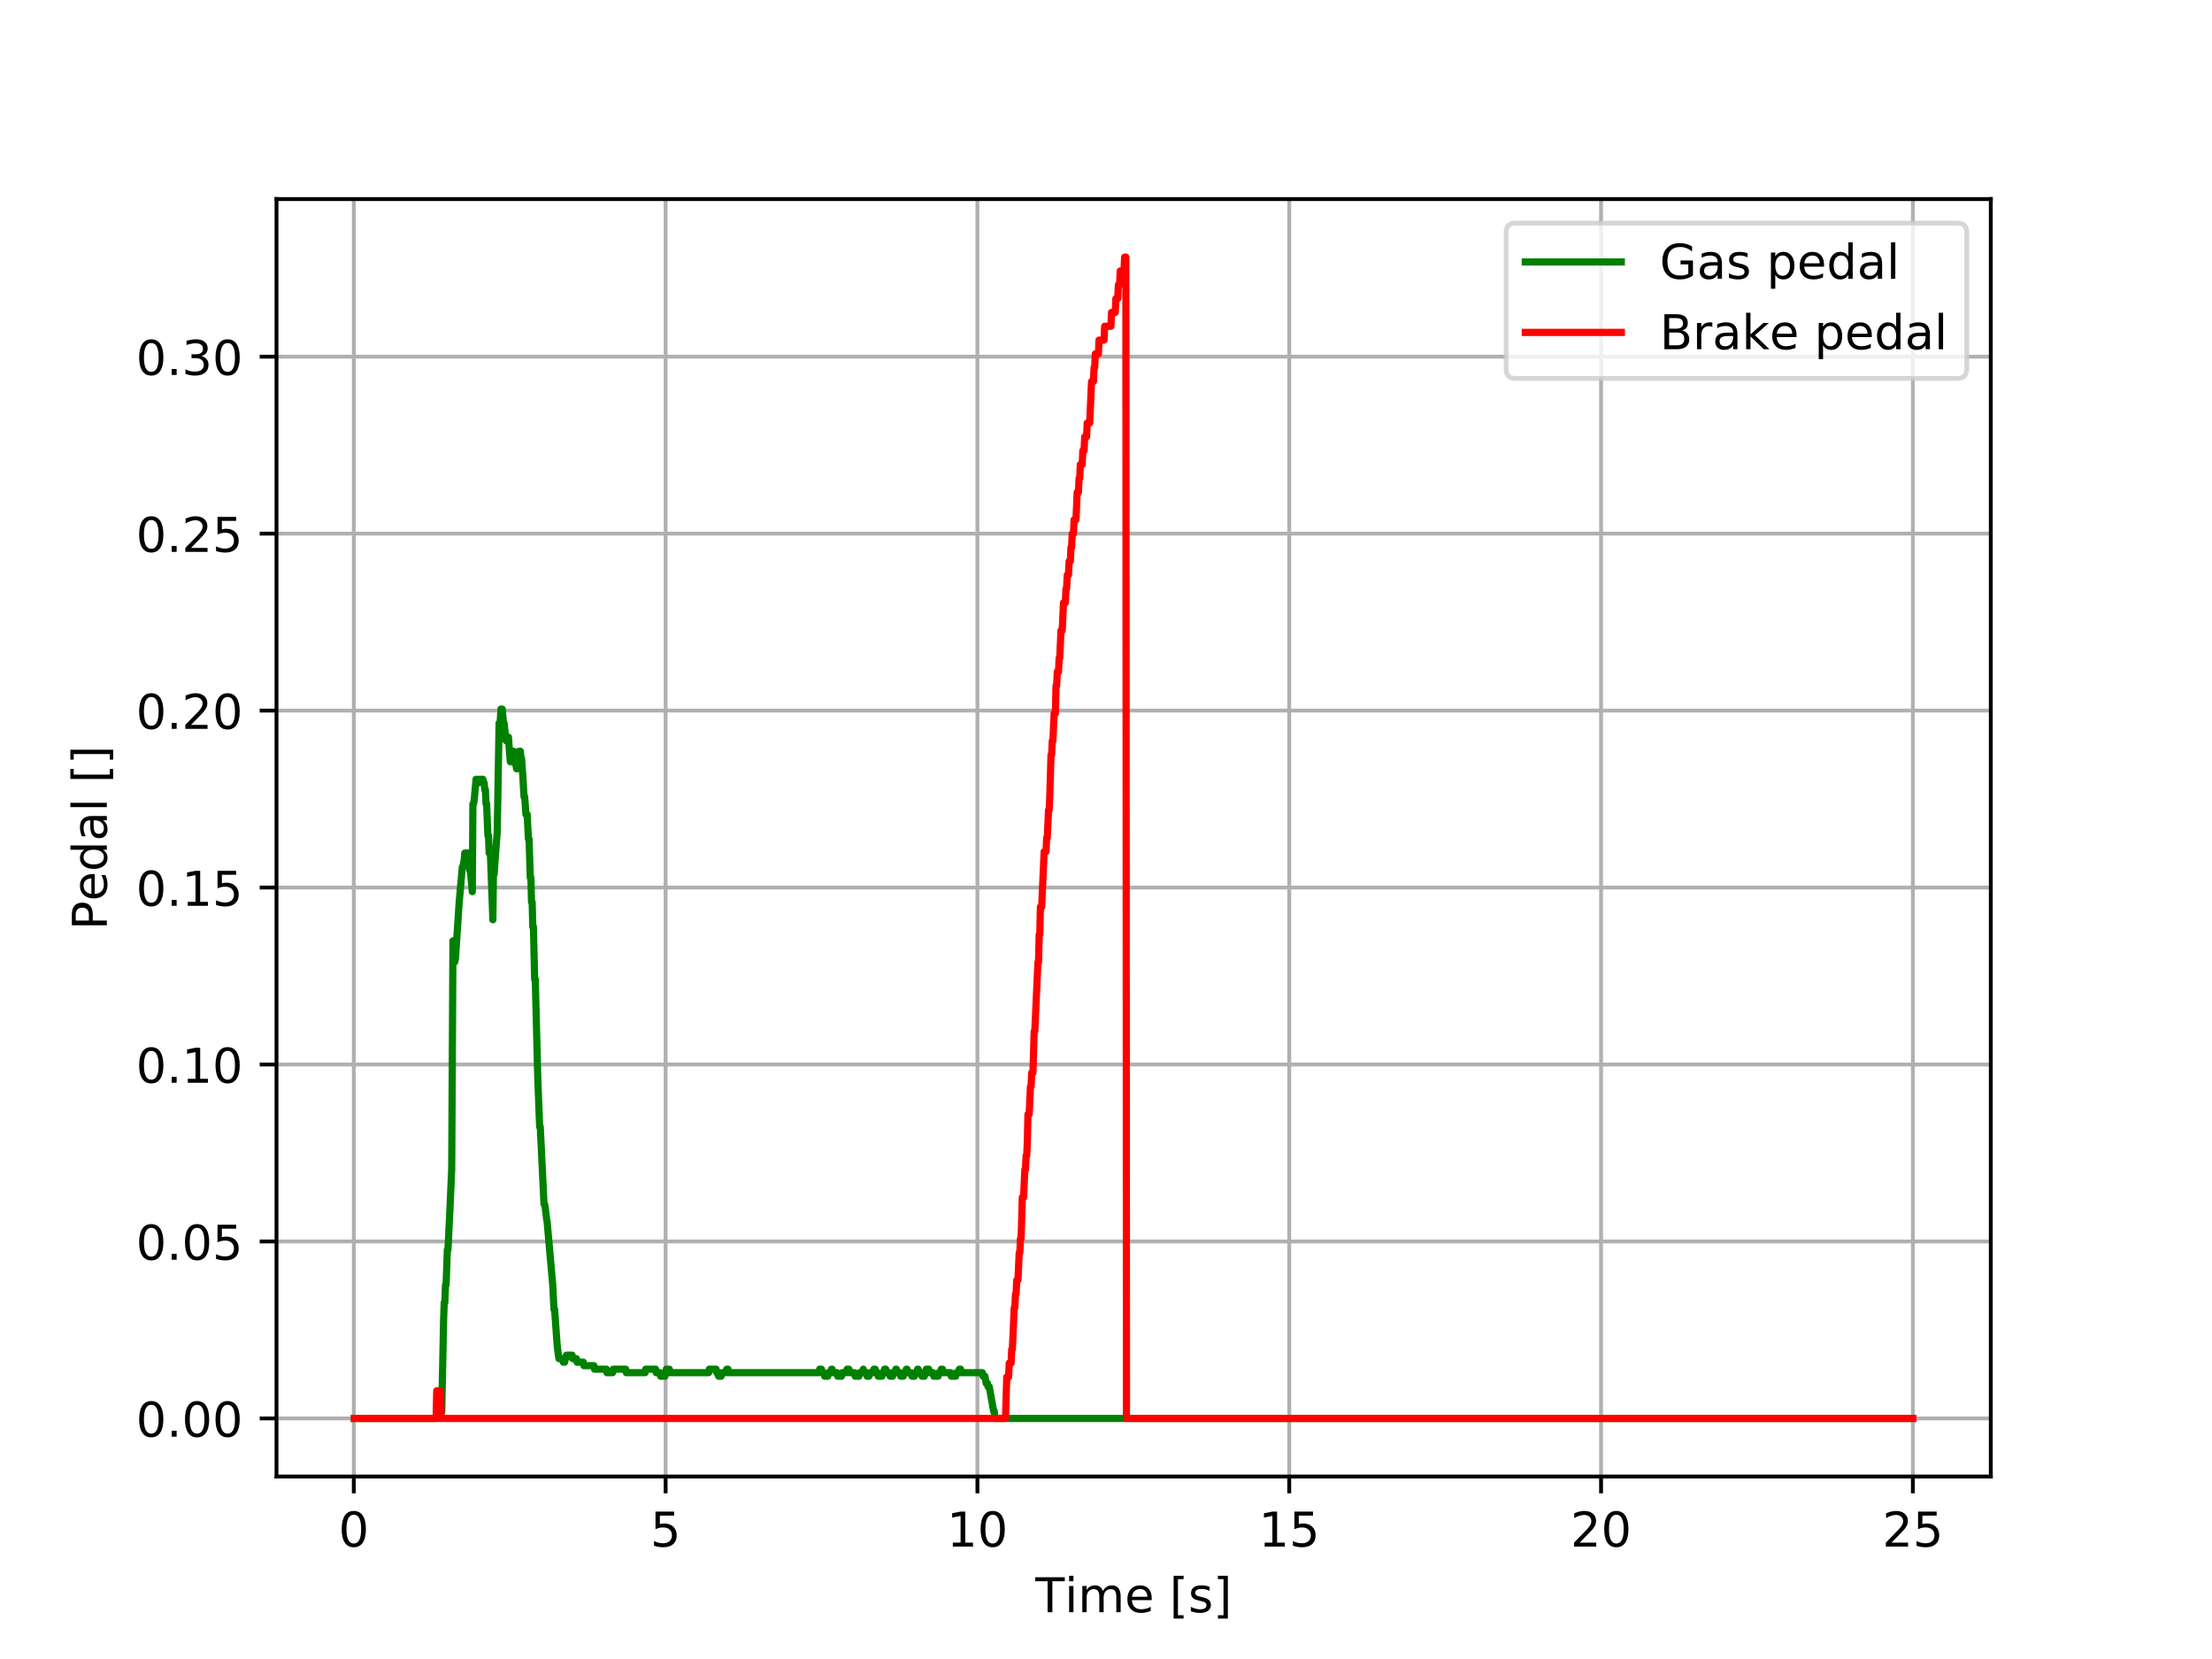 <?xml version="1.0" encoding="utf-8" standalone="no"?>
<!DOCTYPE svg PUBLIC "-//W3C//DTD SVG 1.1//EN"
  "http://www.w3.org/Graphics/SVG/1.1/DTD/svg11.dtd">
<!-- Created with matplotlib (http://matplotlib.org/) -->
<svg height="345.6pt" version="1.1" viewBox="0 0 460.8 345.6" width="460.8pt" xmlns="http://www.w3.org/2000/svg" xmlns:xlink="http://www.w3.org/1999/xlink">
 <defs>
  <style type="text/css">
*{stroke-linecap:butt;stroke-linejoin:round;}
  </style>
 </defs>
 <g id="figure_1">
  <g id="patch_1">
   <path d="M 0 345.6 
L 460.8 345.6 
L 460.8 0 
L 0 0 
z
" style="fill:#ffffff;"/>
  </g>
  <g id="axes_1">
   <g id="patch_2">
    <path d="M 57.6 307.584 
L 414.72 307.584 
L 414.72 41.472 
L 57.6 41.472 
z
" style="fill:#ffffff;"/>
   </g>
   <g id="matplotlib.axis_1">
    <g id="xtick_1">
     <g id="line2d_1">
      <path clip-path="url(#p99506b21c7)" d="M 73.703 307.584 
L 73.703 41.472 
" style="fill:none;stroke:#b0b0b0;stroke-linecap:square;stroke-width:0.8;"/>
     </g>
     <g id="line2d_2">
      <defs>
       <path d="M 0 0 
L 0 3.5 
" id="m382d4680b2" style="stroke:#000000;stroke-width:0.8;"/>
      </defs>
      <g>
       <use style="stroke:#000000;stroke-width:0.8;" x="73.703" xlink:href="#m382d4680b2" y="307.584"/>
      </g>
     </g>
     <g id="text_1">
      <!-- 0 -->
      <defs>
       <path d="M 31.781 66.406 
Q 24.172 66.406 20.328 58.906 
Q 16.5 51.422 16.5 36.375 
Q 16.5 21.391 20.328 13.891 
Q 24.172 6.391 31.781 6.391 
Q 39.453 6.391 43.281 13.891 
Q 47.125 21.391 47.125 36.375 
Q 47.125 51.422 43.281 58.906 
Q 39.453 66.406 31.781 66.406 
z
M 31.781 74.219 
Q 44.047 74.219 50.516 64.516 
Q 56.984 54.828 56.984 36.375 
Q 56.984 17.969 50.516 8.266 
Q 44.047 -1.422 31.781 -1.422 
Q 19.531 -1.422 13.062 8.266 
Q 6.594 17.969 6.594 36.375 
Q 6.594 54.828 13.062 64.516 
Q 19.531 74.219 31.781 74.219 
z
" id="DejaVuSans-30"/>
      </defs>
      <g transform="translate(70.522 322.182)scale(0.1 -0.1)">
       <use xlink:href="#DejaVuSans-30"/>
      </g>
     </g>
    </g>
    <g id="xtick_2">
     <g id="line2d_3">
      <path clip-path="url(#p99506b21c7)" d="M 138.66 307.584 
L 138.66 41.472 
" style="fill:none;stroke:#b0b0b0;stroke-linecap:square;stroke-width:0.8;"/>
     </g>
     <g id="line2d_4">
      <g>
       <use style="stroke:#000000;stroke-width:0.8;" x="138.66" xlink:href="#m382d4680b2" y="307.584"/>
      </g>
     </g>
     <g id="text_2">
      <!-- 5 -->
      <defs>
       <path d="M 10.797 72.906 
L 49.516 72.906 
L 49.516 64.594 
L 19.828 64.594 
L 19.828 46.734 
Q 21.969 47.469 24.109 47.828 
Q 26.266 48.188 28.422 48.188 
Q 40.625 48.188 47.75 41.5 
Q 54.891 34.812 54.891 23.391 
Q 54.891 11.625 47.562 5.094 
Q 40.234 -1.422 26.906 -1.422 
Q 22.312 -1.422 17.547 -0.641 
Q 12.797 0.141 7.719 1.703 
L 7.719 11.625 
Q 12.109 9.234 16.797 8.062 
Q 21.484 6.891 26.703 6.891 
Q 35.156 6.891 40.078 11.328 
Q 45.016 15.766 45.016 23.391 
Q 45.016 31 40.078 35.438 
Q 35.156 39.891 26.703 39.891 
Q 22.75 39.891 18.812 39.016 
Q 14.891 38.141 10.797 36.281 
z
" id="DejaVuSans-35"/>
      </defs>
      <g transform="translate(135.478 322.182)scale(0.1 -0.1)">
       <use xlink:href="#DejaVuSans-35"/>
      </g>
     </g>
    </g>
    <g id="xtick_3">
     <g id="line2d_5">
      <path clip-path="url(#p99506b21c7)" d="M 203.617 307.584 
L 203.617 41.472 
" style="fill:none;stroke:#b0b0b0;stroke-linecap:square;stroke-width:0.8;"/>
     </g>
     <g id="line2d_6">
      <g>
       <use style="stroke:#000000;stroke-width:0.8;" x="203.617" xlink:href="#m382d4680b2" y="307.584"/>
      </g>
     </g>
     <g id="text_3">
      <!-- 10 -->
      <defs>
       <path d="M 12.406 8.297 
L 28.516 8.297 
L 28.516 63.922 
L 10.984 60.406 
L 10.984 69.391 
L 28.422 72.906 
L 38.281 72.906 
L 38.281 8.297 
L 54.391 8.297 
L 54.391 0 
L 12.406 0 
z
" id="DejaVuSans-31"/>
      </defs>
      <g transform="translate(197.254 322.182)scale(0.1 -0.1)">
       <use xlink:href="#DejaVuSans-31"/>
       <use x="63.623" xlink:href="#DejaVuSans-30"/>
      </g>
     </g>
    </g>
    <g id="xtick_4">
     <g id="line2d_7">
      <path clip-path="url(#p99506b21c7)" d="M 268.573 307.584 
L 268.573 41.472 
" style="fill:none;stroke:#b0b0b0;stroke-linecap:square;stroke-width:0.8;"/>
     </g>
     <g id="line2d_8">
      <g>
       <use style="stroke:#000000;stroke-width:0.8;" x="268.573" xlink:href="#m382d4680b2" y="307.584"/>
      </g>
     </g>
     <g id="text_4">
      <!-- 15 -->
      <g transform="translate(262.211 322.182)scale(0.1 -0.1)">
       <use xlink:href="#DejaVuSans-31"/>
       <use x="63.623" xlink:href="#DejaVuSans-35"/>
      </g>
     </g>
    </g>
    <g id="xtick_5">
     <g id="line2d_9">
      <path clip-path="url(#p99506b21c7)" d="M 333.53 307.584 
L 333.53 41.472 
" style="fill:none;stroke:#b0b0b0;stroke-linecap:square;stroke-width:0.8;"/>
     </g>
     <g id="line2d_10">
      <g>
       <use style="stroke:#000000;stroke-width:0.8;" x="333.53" xlink:href="#m382d4680b2" y="307.584"/>
      </g>
     </g>
     <g id="text_5">
      <!-- 20 -->
      <defs>
       <path d="M 19.188 8.297 
L 53.609 8.297 
L 53.609 0 
L 7.328 0 
L 7.328 8.297 
Q 12.938 14.109 22.625 23.891 
Q 32.328 33.688 34.812 36.531 
Q 39.547 41.844 41.422 45.531 
Q 43.312 49.219 43.312 52.781 
Q 43.312 58.594 39.234 62.25 
Q 35.156 65.922 28.609 65.922 
Q 23.969 65.922 18.812 64.312 
Q 13.672 62.703 7.812 59.422 
L 7.812 69.391 
Q 13.766 71.781 18.938 73 
Q 24.125 74.219 28.422 74.219 
Q 39.75 74.219 46.484 68.547 
Q 53.219 62.891 53.219 53.422 
Q 53.219 48.922 51.531 44.891 
Q 49.859 40.875 45.406 35.406 
Q 44.188 33.984 37.641 27.219 
Q 31.109 20.453 19.188 8.297 
z
" id="DejaVuSans-32"/>
      </defs>
      <g transform="translate(327.168 322.182)scale(0.1 -0.1)">
       <use xlink:href="#DejaVuSans-32"/>
       <use x="63.623" xlink:href="#DejaVuSans-30"/>
      </g>
     </g>
    </g>
    <g id="xtick_6">
     <g id="line2d_11">
      <path clip-path="url(#p99506b21c7)" d="M 398.487 307.584 
L 398.487 41.472 
" style="fill:none;stroke:#b0b0b0;stroke-linecap:square;stroke-width:0.8;"/>
     </g>
     <g id="line2d_12">
      <g>
       <use style="stroke:#000000;stroke-width:0.8;" x="398.487" xlink:href="#m382d4680b2" y="307.584"/>
      </g>
     </g>
     <g id="text_6">
      <!-- 25 -->
      <g transform="translate(392.125 322.182)scale(0.1 -0.1)">
       <use xlink:href="#DejaVuSans-32"/>
       <use x="63.623" xlink:href="#DejaVuSans-35"/>
      </g>
     </g>
    </g>
    <g id="text_7">
     <!-- Time [s] -->
     <defs>
      <path d="M -0.297 72.906 
L 61.375 72.906 
L 61.375 64.594 
L 35.5 64.594 
L 35.5 0 
L 25.594 0 
L 25.594 64.594 
L -0.297 64.594 
z
" id="DejaVuSans-54"/>
      <path d="M 9.422 54.688 
L 18.406 54.688 
L 18.406 0 
L 9.422 0 
z
M 9.422 75.984 
L 18.406 75.984 
L 18.406 64.594 
L 9.422 64.594 
z
" id="DejaVuSans-69"/>
      <path d="M 52 44.188 
Q 55.375 50.25 60.062 53.125 
Q 64.75 56 71.094 56 
Q 79.641 56 84.281 50.016 
Q 88.922 44.047 88.922 33.016 
L 88.922 0 
L 79.891 0 
L 79.891 32.719 
Q 79.891 40.578 77.094 44.375 
Q 74.312 48.188 68.609 48.188 
Q 61.625 48.188 57.562 43.547 
Q 53.516 38.922 53.516 30.906 
L 53.516 0 
L 44.484 0 
L 44.484 32.719 
Q 44.484 40.625 41.703 44.406 
Q 38.922 48.188 33.109 48.188 
Q 26.219 48.188 22.156 43.531 
Q 18.109 38.875 18.109 30.906 
L 18.109 0 
L 9.078 0 
L 9.078 54.688 
L 18.109 54.688 
L 18.109 46.188 
Q 21.188 51.219 25.484 53.609 
Q 29.781 56 35.688 56 
Q 41.656 56 45.828 52.969 
Q 50 49.953 52 44.188 
z
" id="DejaVuSans-6d"/>
      <path d="M 56.203 29.594 
L 56.203 25.203 
L 14.891 25.203 
Q 15.484 15.922 20.484 11.062 
Q 25.484 6.203 34.422 6.203 
Q 39.594 6.203 44.453 7.469 
Q 49.312 8.734 54.109 11.281 
L 54.109 2.781 
Q 49.266 0.734 44.188 -0.344 
Q 39.109 -1.422 33.891 -1.422 
Q 20.797 -1.422 13.156 6.188 
Q 5.516 13.812 5.516 26.812 
Q 5.516 40.234 12.766 48.109 
Q 20.016 56 32.328 56 
Q 43.359 56 49.781 48.891 
Q 56.203 41.797 56.203 29.594 
z
M 47.219 32.234 
Q 47.125 39.594 43.094 43.984 
Q 39.062 48.391 32.422 48.391 
Q 24.906 48.391 20.391 44.141 
Q 15.875 39.891 15.188 32.172 
z
" id="DejaVuSans-65"/>
      <path id="DejaVuSans-20"/>
      <path d="M 8.594 75.984 
L 29.297 75.984 
L 29.297 69 
L 17.578 69 
L 17.578 -6.203 
L 29.297 -6.203 
L 29.297 -13.188 
L 8.594 -13.188 
z
" id="DejaVuSans-5b"/>
      <path d="M 44.281 53.078 
L 44.281 44.578 
Q 40.484 46.531 36.375 47.5 
Q 32.281 48.484 27.875 48.484 
Q 21.188 48.484 17.844 46.438 
Q 14.5 44.391 14.5 40.281 
Q 14.5 37.156 16.891 35.375 
Q 19.281 33.594 26.516 31.984 
L 29.594 31.297 
Q 39.156 29.25 43.188 25.516 
Q 47.219 21.781 47.219 15.094 
Q 47.219 7.469 41.188 3.016 
Q 35.156 -1.422 24.609 -1.422 
Q 20.219 -1.422 15.453 -0.562 
Q 10.688 0.297 5.422 2 
L 5.422 11.281 
Q 10.406 8.688 15.234 7.391 
Q 20.062 6.109 24.812 6.109 
Q 31.156 6.109 34.562 8.281 
Q 37.984 10.453 37.984 14.406 
Q 37.984 18.062 35.516 20.016 
Q 33.062 21.969 24.703 23.781 
L 21.578 24.516 
Q 13.234 26.266 9.516 29.906 
Q 5.812 33.547 5.812 39.891 
Q 5.812 47.609 11.281 51.797 
Q 16.75 56 26.812 56 
Q 31.781 56 36.172 55.266 
Q 40.578 54.547 44.281 53.078 
z
" id="DejaVuSans-73"/>
      <path d="M 30.422 75.984 
L 30.422 -13.188 
L 9.719 -13.188 
L 9.719 -6.203 
L 21.391 -6.203 
L 21.391 69 
L 9.719 69 
L 9.719 75.984 
z
" id="DejaVuSans-5d"/>
     </defs>
     <g transform="translate(215.677 335.861)scale(0.1 -0.1)">
      <use xlink:href="#DejaVuSans-54"/>
      <use x="61.037" xlink:href="#DejaVuSans-69"/>
      <use x="88.82" xlink:href="#DejaVuSans-6d"/>
      <use x="186.232" xlink:href="#DejaVuSans-65"/>
      <use x="247.756" xlink:href="#DejaVuSans-20"/>
      <use x="279.543" xlink:href="#DejaVuSans-5b"/>
      <use x="318.557" xlink:href="#DejaVuSans-73"/>
      <use x="370.656" xlink:href="#DejaVuSans-5d"/>
     </g>
    </g>
   </g>
   <g id="matplotlib.axis_2">
    <g id="ytick_1">
     <g id="line2d_13">
      <path clip-path="url(#p99506b21c7)" d="M 57.6 295.488 
L 414.72 295.488 
" style="fill:none;stroke:#b0b0b0;stroke-linecap:square;stroke-width:0.8;"/>
     </g>
     <g id="line2d_14">
      <defs>
       <path d="M 0 0 
L -3.5 0 
" id="m6735c8dfe0" style="stroke:#000000;stroke-width:0.8;"/>
      </defs>
      <g>
       <use style="stroke:#000000;stroke-width:0.8;" x="57.6" xlink:href="#m6735c8dfe0" y="295.488"/>
      </g>
     </g>
     <g id="text_8">
      <!-- 0.00 -->
      <defs>
       <path d="M 10.688 12.406 
L 21 12.406 
L 21 0 
L 10.688 0 
z
" id="DejaVuSans-2e"/>
      </defs>
      <g transform="translate(28.334 299.287)scale(0.1 -0.1)">
       <use xlink:href="#DejaVuSans-30"/>
       <use x="63.623" xlink:href="#DejaVuSans-2e"/>
       <use x="95.41" xlink:href="#DejaVuSans-30"/>
       <use x="159.033" xlink:href="#DejaVuSans-30"/>
      </g>
     </g>
    </g>
    <g id="ytick_2">
     <g id="line2d_15">
      <path clip-path="url(#p99506b21c7)" d="M 57.6 258.624 
L 414.72 258.624 
" style="fill:none;stroke:#b0b0b0;stroke-linecap:square;stroke-width:0.8;"/>
     </g>
     <g id="line2d_16">
      <g>
       <use style="stroke:#000000;stroke-width:0.8;" x="57.6" xlink:href="#m6735c8dfe0" y="258.624"/>
      </g>
     </g>
     <g id="text_9">
      <!-- 0.05 -->
      <g transform="translate(28.334 262.423)scale(0.1 -0.1)">
       <use xlink:href="#DejaVuSans-30"/>
       <use x="63.623" xlink:href="#DejaVuSans-2e"/>
       <use x="95.41" xlink:href="#DejaVuSans-30"/>
       <use x="159.033" xlink:href="#DejaVuSans-35"/>
      </g>
     </g>
    </g>
    <g id="ytick_3">
     <g id="line2d_17">
      <path clip-path="url(#p99506b21c7)" d="M 57.6 221.76 
L 414.72 221.76 
" style="fill:none;stroke:#b0b0b0;stroke-linecap:square;stroke-width:0.8;"/>
     </g>
     <g id="line2d_18">
      <g>
       <use style="stroke:#000000;stroke-width:0.8;" x="57.6" xlink:href="#m6735c8dfe0" y="221.76"/>
      </g>
     </g>
     <g id="text_10">
      <!-- 0.10 -->
      <g transform="translate(28.334 225.559)scale(0.1 -0.1)">
       <use xlink:href="#DejaVuSans-30"/>
       <use x="63.623" xlink:href="#DejaVuSans-2e"/>
       <use x="95.41" xlink:href="#DejaVuSans-31"/>
       <use x="159.033" xlink:href="#DejaVuSans-30"/>
      </g>
     </g>
    </g>
    <g id="ytick_4">
     <g id="line2d_19">
      <path clip-path="url(#p99506b21c7)" d="M 57.6 184.896 
L 414.72 184.896 
" style="fill:none;stroke:#b0b0b0;stroke-linecap:square;stroke-width:0.8;"/>
     </g>
     <g id="line2d_20">
      <g>
       <use style="stroke:#000000;stroke-width:0.8;" x="57.6" xlink:href="#m6735c8dfe0" y="184.896"/>
      </g>
     </g>
     <g id="text_11">
      <!-- 0.15 -->
      <g transform="translate(28.334 188.695)scale(0.1 -0.1)">
       <use xlink:href="#DejaVuSans-30"/>
       <use x="63.623" xlink:href="#DejaVuSans-2e"/>
       <use x="95.41" xlink:href="#DejaVuSans-31"/>
       <use x="159.033" xlink:href="#DejaVuSans-35"/>
      </g>
     </g>
    </g>
    <g id="ytick_5">
     <g id="line2d_21">
      <path clip-path="url(#p99506b21c7)" d="M 57.6 148.032 
L 414.72 148.032 
" style="fill:none;stroke:#b0b0b0;stroke-linecap:square;stroke-width:0.8;"/>
     </g>
     <g id="line2d_22">
      <g>
       <use style="stroke:#000000;stroke-width:0.8;" x="57.6" xlink:href="#m6735c8dfe0" y="148.032"/>
      </g>
     </g>
     <g id="text_12">
      <!-- 0.20 -->
      <g transform="translate(28.334 151.831)scale(0.1 -0.1)">
       <use xlink:href="#DejaVuSans-30"/>
       <use x="63.623" xlink:href="#DejaVuSans-2e"/>
       <use x="95.41" xlink:href="#DejaVuSans-32"/>
       <use x="159.033" xlink:href="#DejaVuSans-30"/>
      </g>
     </g>
    </g>
    <g id="ytick_6">
     <g id="line2d_23">
      <path clip-path="url(#p99506b21c7)" d="M 57.6 111.168 
L 414.72 111.168 
" style="fill:none;stroke:#b0b0b0;stroke-linecap:square;stroke-width:0.8;"/>
     </g>
     <g id="line2d_24">
      <g>
       <use style="stroke:#000000;stroke-width:0.8;" x="57.6" xlink:href="#m6735c8dfe0" y="111.168"/>
      </g>
     </g>
     <g id="text_13">
      <!-- 0.25 -->
      <g transform="translate(28.334 114.967)scale(0.1 -0.1)">
       <use xlink:href="#DejaVuSans-30"/>
       <use x="63.623" xlink:href="#DejaVuSans-2e"/>
       <use x="95.41" xlink:href="#DejaVuSans-32"/>
       <use x="159.033" xlink:href="#DejaVuSans-35"/>
      </g>
     </g>
    </g>
    <g id="ytick_7">
     <g id="line2d_25">
      <path clip-path="url(#p99506b21c7)" d="M 57.6 74.304 
L 414.72 74.304 
" style="fill:none;stroke:#b0b0b0;stroke-linecap:square;stroke-width:0.8;"/>
     </g>
     <g id="line2d_26">
      <g>
       <use style="stroke:#000000;stroke-width:0.8;" x="57.6" xlink:href="#m6735c8dfe0" y="74.304"/>
      </g>
     </g>
     <g id="text_14">
      <!-- 0.30 -->
      <defs>
       <path d="M 40.578 39.312 
Q 47.656 37.797 51.625 33 
Q 55.609 28.219 55.609 21.188 
Q 55.609 10.406 48.188 4.484 
Q 40.766 -1.422 27.094 -1.422 
Q 22.516 -1.422 17.656 -0.516 
Q 12.797 0.391 7.625 2.203 
L 7.625 11.719 
Q 11.719 9.328 16.594 8.109 
Q 21.484 6.891 26.812 6.891 
Q 36.078 6.891 40.938 10.547 
Q 45.797 14.203 45.797 21.188 
Q 45.797 27.641 41.281 31.266 
Q 36.766 34.906 28.719 34.906 
L 20.219 34.906 
L 20.219 43.016 
L 29.109 43.016 
Q 36.375 43.016 40.234 45.922 
Q 44.094 48.828 44.094 54.297 
Q 44.094 59.906 40.109 62.906 
Q 36.141 65.922 28.719 65.922 
Q 24.656 65.922 20.016 65.031 
Q 15.375 64.156 9.812 62.312 
L 9.812 71.094 
Q 15.438 72.656 20.344 73.438 
Q 25.25 74.219 29.594 74.219 
Q 40.828 74.219 47.359 69.109 
Q 53.906 64.016 53.906 55.328 
Q 53.906 49.266 50.438 45.094 
Q 46.969 40.922 40.578 39.312 
z
" id="DejaVuSans-33"/>
      </defs>
      <g transform="translate(28.334 78.103)scale(0.1 -0.1)">
       <use xlink:href="#DejaVuSans-30"/>
       <use x="63.623" xlink:href="#DejaVuSans-2e"/>
       <use x="95.41" xlink:href="#DejaVuSans-33"/>
       <use x="159.033" xlink:href="#DejaVuSans-30"/>
      </g>
     </g>
    </g>
    <g id="text_15">
     <!-- Pedal [] -->
     <defs>
      <path d="M 19.672 64.797 
L 19.672 37.406 
L 32.078 37.406 
Q 38.969 37.406 42.719 40.969 
Q 46.484 44.531 46.484 51.125 
Q 46.484 57.672 42.719 61.234 
Q 38.969 64.797 32.078 64.797 
z
M 9.812 72.906 
L 32.078 72.906 
Q 44.344 72.906 50.609 67.359 
Q 56.891 61.812 56.891 51.125 
Q 56.891 40.328 50.609 34.812 
Q 44.344 29.297 32.078 29.297 
L 19.672 29.297 
L 19.672 0 
L 9.812 0 
z
" id="DejaVuSans-50"/>
      <path d="M 45.406 46.391 
L 45.406 75.984 
L 54.391 75.984 
L 54.391 0 
L 45.406 0 
L 45.406 8.203 
Q 42.578 3.328 38.25 0.953 
Q 33.938 -1.422 27.875 -1.422 
Q 17.969 -1.422 11.734 6.484 
Q 5.516 14.406 5.516 27.297 
Q 5.516 40.188 11.734 48.094 
Q 17.969 56 27.875 56 
Q 33.938 56 38.25 53.625 
Q 42.578 51.266 45.406 46.391 
z
M 14.797 27.297 
Q 14.797 17.391 18.875 11.75 
Q 22.953 6.109 30.078 6.109 
Q 37.203 6.109 41.297 11.75 
Q 45.406 17.391 45.406 27.297 
Q 45.406 37.203 41.297 42.844 
Q 37.203 48.484 30.078 48.484 
Q 22.953 48.484 18.875 42.844 
Q 14.797 37.203 14.797 27.297 
z
" id="DejaVuSans-64"/>
      <path d="M 34.281 27.484 
Q 23.391 27.484 19.188 25 
Q 14.984 22.516 14.984 16.5 
Q 14.984 11.719 18.141 8.906 
Q 21.297 6.109 26.703 6.109 
Q 34.188 6.109 38.703 11.406 
Q 43.219 16.703 43.219 25.484 
L 43.219 27.484 
z
M 52.203 31.203 
L 52.203 0 
L 43.219 0 
L 43.219 8.297 
Q 40.141 3.328 35.547 0.953 
Q 30.953 -1.422 24.312 -1.422 
Q 15.922 -1.422 10.953 3.297 
Q 6 8.016 6 15.922 
Q 6 25.141 12.172 29.828 
Q 18.359 34.516 30.609 34.516 
L 43.219 34.516 
L 43.219 35.406 
Q 43.219 41.609 39.141 45 
Q 35.062 48.391 27.688 48.391 
Q 23 48.391 18.547 47.266 
Q 14.109 46.141 10.016 43.891 
L 10.016 52.203 
Q 14.938 54.109 19.578 55.047 
Q 24.219 56 28.609 56 
Q 40.484 56 46.344 49.844 
Q 52.203 43.703 52.203 31.203 
z
" id="DejaVuSans-61"/>
      <path d="M 9.422 75.984 
L 18.406 75.984 
L 18.406 0 
L 9.422 0 
z
" id="DejaVuSans-6c"/>
     </defs>
     <g transform="translate(22.255 193.735)rotate(-90)scale(0.1 -0.1)">
      <use xlink:href="#DejaVuSans-50"/>
      <use x="60.256" xlink:href="#DejaVuSans-65"/>
      <use x="121.779" xlink:href="#DejaVuSans-64"/>
      <use x="185.256" xlink:href="#DejaVuSans-61"/>
      <use x="246.535" xlink:href="#DejaVuSans-6c"/>
      <use x="274.318" xlink:href="#DejaVuSans-20"/>
      <use x="306.105" xlink:href="#DejaVuSans-5b"/>
      <use x="345.119" xlink:href="#DejaVuSans-5d"/>
     </g>
    </g>
   </g>
   <g id="line2d_27">
    <path clip-path="url(#p99506b21c7)" d="M 73.833 295.488 
L 91.761 295.488 
L 91.891 294.006 
L 92.021 294.006 
L 92.41 274.987 
L 92.54 271.33 
L 92.67 271.33 
L 92.8 267.672 
L 92.93 267.672 
L 93.19 260.358 
L 93.32 260.358 
L 93.71 252.311 
L 94.099 243.534 
L 94.359 195.988 
L 94.489 195.988 
L 94.749 200.377 
L 94.879 199.645 
L 95.658 187.942 
L 96.308 180.627 
L 96.438 180.627 
L 96.698 179.164 
L 96.827 177.701 
L 97.477 177.701 
L 97.607 178.433 
L 97.867 181.358 
L 97.997 181.358 
L 98.386 185.747 
L 98.516 167.46 
L 98.646 167.46 
L 98.776 166.729 
L 99.166 162.34 
L 99.296 162.34 
L 99.426 163.072 
L 99.686 163.072 
L 99.815 162.34 
L 100.595 162.34 
L 100.725 163.072 
L 100.855 163.072 
L 100.985 164.535 
L 101.115 164.535 
L 101.245 167.46 
L 101.374 167.46 
L 101.634 174.044 
L 101.764 174.044 
L 101.894 177.701 
L 102.154 177.701 
L 102.674 191.599 
L 102.804 180.627 
L 102.933 182.09 
L 103.193 178.433 
L 103.583 173.312 
L 103.973 150.637 
L 104.103 152.099 
L 104.362 147.711 
L 104.622 147.711 
L 104.882 150.637 
L 105.012 150.637 
L 105.402 154.294 
L 105.662 154.294 
L 105.792 153.562 
L 105.921 153.562 
L 106.181 157.22 
L 106.311 158.683 
L 106.571 158.683 
L 106.961 156.488 
L 107.61 160.146 
L 107.74 160.146 
L 108.13 156.488 
L 108.39 156.488 
L 108.52 157.951 
L 108.65 157.951 
L 108.909 161.609 
L 109.169 165.998 
L 109.299 165.998 
L 109.559 169.655 
L 109.819 169.655 
L 110.079 174.775 
L 110.209 174.775 
L 110.468 182.821 
L 110.598 182.821 
L 110.728 187.942 
L 110.858 187.942 
L 110.988 193.062 
L 111.118 193.062 
L 111.378 204.034 
L 111.508 204.034 
L 112.027 224.515 
L 112.417 234.756 
L 112.547 234.756 
L 113.327 250.849 
L 113.456 250.849 
L 113.586 251.58 
L 113.846 253.774 
L 113.976 254.506 
L 115.145 267.672 
L 115.405 272.793 
L 115.535 272.793 
L 116.055 280.108 
L 116.315 282.302 
L 116.444 283.033 
L 117.224 283.033 
L 117.354 283.765 
L 117.614 283.765 
L 117.744 283.033 
L 117.874 283.033 
L 118.003 282.302 
L 119.173 282.302 
L 119.303 283.033 
L 120.082 283.033 
L 120.212 283.765 
L 121.511 283.765 
L 121.641 284.496 
L 123.72 284.496 
L 123.85 285.228 
L 126.318 285.228 
L 126.448 285.959 
L 127.617 285.959 
L 127.747 285.228 
L 130.345 285.228 
L 130.475 285.959 
L 134.373 285.959 
L 134.502 285.228 
L 136.581 285.228 
L 136.711 285.959 
L 137.49 285.959 
L 137.62 286.691 
L 138.53 286.691 
L 138.79 285.228 
L 139.439 285.228 
L 139.569 285.959 
L 147.624 285.959 
L 147.754 285.228 
L 149.183 285.228 
L 149.313 285.959 
L 149.572 285.959 
L 149.702 286.691 
L 150.222 286.691 
L 150.352 285.959 
L 151.261 285.959 
L 151.391 285.228 
L 151.651 285.228 
L 151.781 285.959 
L 170.618 285.959 
L 170.748 285.228 
L 171.138 285.228 
L 171.268 285.959 
L 171.658 285.959 
L 171.788 286.691 
L 172.437 286.691 
L 172.567 285.959 
L 173.087 285.959 
L 173.217 285.228 
L 173.347 285.228 
L 173.477 285.959 
L 174.386 285.959 
L 174.516 286.691 
L 175.295 286.691 
L 175.425 285.959 
L 176.335 285.959 
L 176.465 285.228 
L 176.854 285.228 
L 176.984 285.959 
L 178.024 285.959 
L 178.153 286.691 
L 178.933 286.691 
L 179.063 285.959 
L 179.712 285.959 
L 179.842 285.228 
L 179.972 285.959 
L 180.492 285.959 
L 180.622 286.691 
L 181.012 286.691 
L 181.142 285.959 
L 181.921 285.959 
L 182.051 285.228 
L 182.311 285.228 
L 182.441 285.959 
L 182.83 285.959 
L 182.96 286.691 
L 183.74 286.691 
L 183.87 285.959 
L 184.13 285.959 
L 184.259 285.228 
L 184.519 285.228 
L 184.649 285.959 
L 185.299 285.959 
L 185.429 286.691 
L 185.948 286.691 
L 186.078 285.959 
L 186.468 285.959 
L 186.598 285.228 
L 186.728 285.228 
L 186.858 285.959 
L 187.507 285.959 
L 187.637 286.691 
L 188.157 286.691 
L 188.287 285.959 
L 188.677 285.959 
L 188.806 285.228 
L 188.936 285.228 
L 189.066 285.959 
L 189.846 285.959 
L 189.976 286.691 
L 190.495 286.691 
L 190.625 285.959 
L 191.015 285.959 
L 191.145 285.228 
L 191.275 285.228 
L 191.405 285.959 
L 191.924 285.959 
L 192.054 286.691 
L 192.574 286.691 
L 192.704 285.959 
L 192.834 285.959 
L 192.964 285.228 
L 193.483 285.228 
L 193.613 285.959 
L 194.393 285.959 
L 194.523 286.691 
L 195.432 286.691 
L 195.562 285.959 
L 195.952 285.959 
L 196.082 285.228 
L 196.341 285.228 
L 196.471 285.959 
L 198.03 285.959 
L 198.16 286.691 
L 199.07 286.691 
L 199.2 285.959 
L 199.719 285.959 
L 199.849 285.228 
L 200.109 285.228 
L 200.239 285.959 
L 204.656 285.959 
L 204.786 286.691 
L 205.176 286.691 
L 205.435 288.154 
L 205.695 288.154 
L 205.825 288.885 
L 206.085 288.885 
L 206.994 294.006 
L 207.124 294.006 
L 207.254 295.488 
L 398.487 295.488 
L 398.487 295.488 
" style="fill:none;stroke:#008000;stroke-linecap:square;stroke-width:1.5;"/>
   </g>
   <g id="line2d_28">
    <path clip-path="url(#p99506b21c7)" d="M 73.833 295.488 
L 90.851 295.488 
L 90.981 289.728 
L 91.761 289.728 
L 91.891 295.488 
L 209.463 295.488 
L 209.723 286.848 
L 210.112 286.848 
L 210.242 283.968 
L 210.632 283.968 
L 210.762 281.088 
L 210.892 281.088 
L 211.282 272.448 
L 211.411 272.448 
L 211.541 269.568 
L 211.671 269.568 
L 211.801 266.688 
L 212.061 266.688 
L 212.321 260.928 
L 212.451 260.928 
L 212.581 258.048 
L 212.711 258.048 
L 212.97 249.408 
L 213.23 249.408 
L 213.49 243.648 
L 213.62 243.648 
L 213.75 240.768 
L 213.88 240.768 
L 214.01 237.888 
L 214.14 232.128 
L 214.399 232.128 
L 214.659 226.368 
L 214.789 226.368 
L 214.919 223.488 
L 215.179 223.488 
L 215.439 214.848 
L 215.569 214.848 
L 216.218 200.448 
L 216.348 200.448 
L 216.478 194.688 
L 216.608 194.688 
L 216.738 188.928 
L 216.998 188.928 
L 217.517 177.408 
L 217.907 177.408 
L 218.037 174.528 
L 218.167 174.528 
L 218.427 168.768 
L 218.557 168.768 
L 218.687 165.888 
L 218.946 157.248 
L 219.076 157.248 
L 219.206 154.368 
L 219.336 154.368 
L 219.596 148.608 
L 219.856 148.608 
L 219.986 142.848 
L 220.116 142.848 
L 220.246 139.968 
L 220.505 139.968 
L 220.635 137.088 
L 220.765 137.088 
L 221.025 131.328 
L 221.285 131.328 
L 221.545 125.568 
L 221.934 125.568 
L 222.064 122.688 
L 222.194 122.688 
L 222.324 119.808 
L 222.584 119.808 
L 222.714 116.928 
L 222.974 116.928 
L 223.104 114.048 
L 223.234 114.048 
L 223.363 111.168 
L 223.623 111.168 
L 223.753 108.288 
L 224.143 108.288 
L 224.403 102.528 
L 224.663 102.528 
L 224.793 99.648 
L 224.922 99.648 
L 225.052 96.768 
L 225.442 96.768 
L 225.572 93.888 
L 225.832 93.888 
L 225.962 91.008 
L 226.352 91.008 
L 226.481 88.128 
L 227.001 88.128 
L 227.391 79.488 
L 227.781 79.488 
L 227.91 76.608 
L 228.04 76.608 
L 228.17 73.728 
L 228.82 73.728 
L 228.95 70.848 
L 229.989 70.848 
L 230.119 67.968 
L 231.418 67.968 
L 231.548 65.088 
L 232.328 65.088 
L 232.457 62.208 
L 232.847 62.208 
L 232.977 59.328 
L 233.237 59.328 
L 233.367 56.448 
L 234.146 56.448 
L 234.276 53.568 
L 234.536 53.568 
L 234.666 295.488 
L 398.487 295.488 
L 398.487 295.488 
" style="fill:none;stroke:#ff0000;stroke-linecap:square;stroke-width:1.5;"/>
   </g>
   <g id="patch_3">
    <path d="M 57.6 307.584 
L 57.6 41.472 
" style="fill:none;stroke:#000000;stroke-linecap:square;stroke-linejoin:miter;stroke-width:0.8;"/>
   </g>
   <g id="patch_4">
    <path d="M 414.72 307.584 
L 414.72 41.472 
" style="fill:none;stroke:#000000;stroke-linecap:square;stroke-linejoin:miter;stroke-width:0.8;"/>
   </g>
   <g id="patch_5">
    <path d="M 57.6 307.584 
L 414.72 307.584 
" style="fill:none;stroke:#000000;stroke-linecap:square;stroke-linejoin:miter;stroke-width:0.8;"/>
   </g>
   <g id="patch_6">
    <path d="M 57.6 41.472 
L 414.72 41.472 
" style="fill:none;stroke:#000000;stroke-linecap:square;stroke-linejoin:miter;stroke-width:0.8;"/>
   </g>
   <g id="legend_1">
    <g id="patch_7">
     <path d="M 315.747 78.828 
L 407.72 78.828 
Q 409.72 78.828 409.72 76.828 
L 409.72 48.472 
Q 409.72 46.472 407.72 46.472 
L 315.747 46.472 
Q 313.747 46.472 313.747 48.472 
L 313.747 76.828 
Q 313.747 78.828 315.747 78.828 
z
" style="fill:#ffffff;opacity:0.8;stroke:#cccccc;stroke-linejoin:miter;"/>
    </g>
    <g id="line2d_29">
     <path d="M 317.747 54.57 
L 337.747 54.57 
" style="fill:none;stroke:#008000;stroke-linecap:square;stroke-width:1.5;"/>
    </g>
    <g id="line2d_30"/>
    <g id="text_16">
     <!-- Gas pedal -->
     <defs>
      <path d="M 59.516 10.406 
L 59.516 29.984 
L 43.406 29.984 
L 43.406 38.094 
L 69.281 38.094 
L 69.281 6.781 
Q 63.578 2.734 56.688 0.656 
Q 49.812 -1.422 42 -1.422 
Q 24.906 -1.422 15.25 8.562 
Q 5.609 18.562 5.609 36.375 
Q 5.609 54.25 15.25 64.234 
Q 24.906 74.219 42 74.219 
Q 49.125 74.219 55.547 72.453 
Q 61.969 70.703 67.391 67.281 
L 67.391 56.781 
Q 61.922 61.422 55.766 63.766 
Q 49.609 66.109 42.828 66.109 
Q 29.438 66.109 22.719 58.641 
Q 16.016 51.172 16.016 36.375 
Q 16.016 21.625 22.719 14.156 
Q 29.438 6.688 42.828 6.688 
Q 48.047 6.688 52.141 7.594 
Q 56.25 8.5 59.516 10.406 
z
" id="DejaVuSans-47"/>
      <path d="M 18.109 8.203 
L 18.109 -20.797 
L 9.078 -20.797 
L 9.078 54.688 
L 18.109 54.688 
L 18.109 46.391 
Q 20.953 51.266 25.266 53.625 
Q 29.594 56 35.594 56 
Q 45.562 56 51.781 48.094 
Q 58.016 40.188 58.016 27.297 
Q 58.016 14.406 51.781 6.484 
Q 45.562 -1.422 35.594 -1.422 
Q 29.594 -1.422 25.266 0.953 
Q 20.953 3.328 18.109 8.203 
z
M 48.688 27.297 
Q 48.688 37.203 44.609 42.844 
Q 40.531 48.484 33.406 48.484 
Q 26.266 48.484 22.188 42.844 
Q 18.109 37.203 18.109 27.297 
Q 18.109 17.391 22.188 11.75 
Q 26.266 6.109 33.406 6.109 
Q 40.531 6.109 44.609 11.75 
Q 48.688 17.391 48.688 27.297 
z
" id="DejaVuSans-70"/>
     </defs>
     <g transform="translate(345.747 58.07)scale(0.1 -0.1)">
      <use xlink:href="#DejaVuSans-47"/>
      <use x="77.49" xlink:href="#DejaVuSans-61"/>
      <use x="138.77" xlink:href="#DejaVuSans-73"/>
      <use x="190.869" xlink:href="#DejaVuSans-20"/>
      <use x="222.656" xlink:href="#DejaVuSans-70"/>
      <use x="286.133" xlink:href="#DejaVuSans-65"/>
      <use x="347.656" xlink:href="#DejaVuSans-64"/>
      <use x="411.133" xlink:href="#DejaVuSans-61"/>
      <use x="472.412" xlink:href="#DejaVuSans-6c"/>
     </g>
    </g>
    <g id="line2d_31">
     <path d="M 317.747 69.249 
L 337.747 69.249 
" style="fill:none;stroke:#ff0000;stroke-linecap:square;stroke-width:1.5;"/>
    </g>
    <g id="line2d_32"/>
    <g id="text_17">
     <!-- Brake pedal -->
     <defs>
      <path d="M 19.672 34.812 
L 19.672 8.109 
L 35.5 8.109 
Q 43.453 8.109 47.281 11.406 
Q 51.125 14.703 51.125 21.484 
Q 51.125 28.328 47.281 31.562 
Q 43.453 34.812 35.5 34.812 
z
M 19.672 64.797 
L 19.672 42.828 
L 34.281 42.828 
Q 41.5 42.828 45.031 45.531 
Q 48.578 48.25 48.578 53.812 
Q 48.578 59.328 45.031 62.062 
Q 41.5 64.797 34.281 64.797 
z
M 9.812 72.906 
L 35.016 72.906 
Q 46.297 72.906 52.391 68.219 
Q 58.5 63.531 58.5 54.891 
Q 58.5 48.188 55.375 44.234 
Q 52.25 40.281 46.188 39.312 
Q 53.469 37.75 57.5 32.781 
Q 61.531 27.828 61.531 20.406 
Q 61.531 10.641 54.891 5.312 
Q 48.25 0 35.984 0 
L 9.812 0 
z
" id="DejaVuSans-42"/>
      <path d="M 41.109 46.297 
Q 39.594 47.172 37.812 47.578 
Q 36.031 48 33.891 48 
Q 26.266 48 22.188 43.047 
Q 18.109 38.094 18.109 28.812 
L 18.109 0 
L 9.078 0 
L 9.078 54.688 
L 18.109 54.688 
L 18.109 46.188 
Q 20.953 51.172 25.484 53.578 
Q 30.031 56 36.531 56 
Q 37.453 56 38.578 55.875 
Q 39.703 55.766 41.062 55.516 
z
" id="DejaVuSans-72"/>
      <path d="M 9.078 75.984 
L 18.109 75.984 
L 18.109 31.109 
L 44.922 54.688 
L 56.391 54.688 
L 27.391 29.109 
L 57.625 0 
L 45.906 0 
L 18.109 26.703 
L 18.109 0 
L 9.078 0 
z
" id="DejaVuSans-6b"/>
     </defs>
     <g transform="translate(345.747 72.749)scale(0.1 -0.1)">
      <use xlink:href="#DejaVuSans-42"/>
      <use x="68.604" xlink:href="#DejaVuSans-72"/>
      <use x="109.717" xlink:href="#DejaVuSans-61"/>
      <use x="170.996" xlink:href="#DejaVuSans-6b"/>
      <use x="228.859" xlink:href="#DejaVuSans-65"/>
      <use x="290.383" xlink:href="#DejaVuSans-20"/>
      <use x="322.17" xlink:href="#DejaVuSans-70"/>
      <use x="385.646" xlink:href="#DejaVuSans-65"/>
      <use x="447.17" xlink:href="#DejaVuSans-64"/>
      <use x="510.646" xlink:href="#DejaVuSans-61"/>
      <use x="571.926" xlink:href="#DejaVuSans-6c"/>
     </g>
    </g>
   </g>
  </g>
 </g>
 <defs>
  <clipPath id="p99506b21c7">
   <rect height="266.112" width="357.12" x="57.6" y="41.472"/>
  </clipPath>
 </defs>
</svg>
